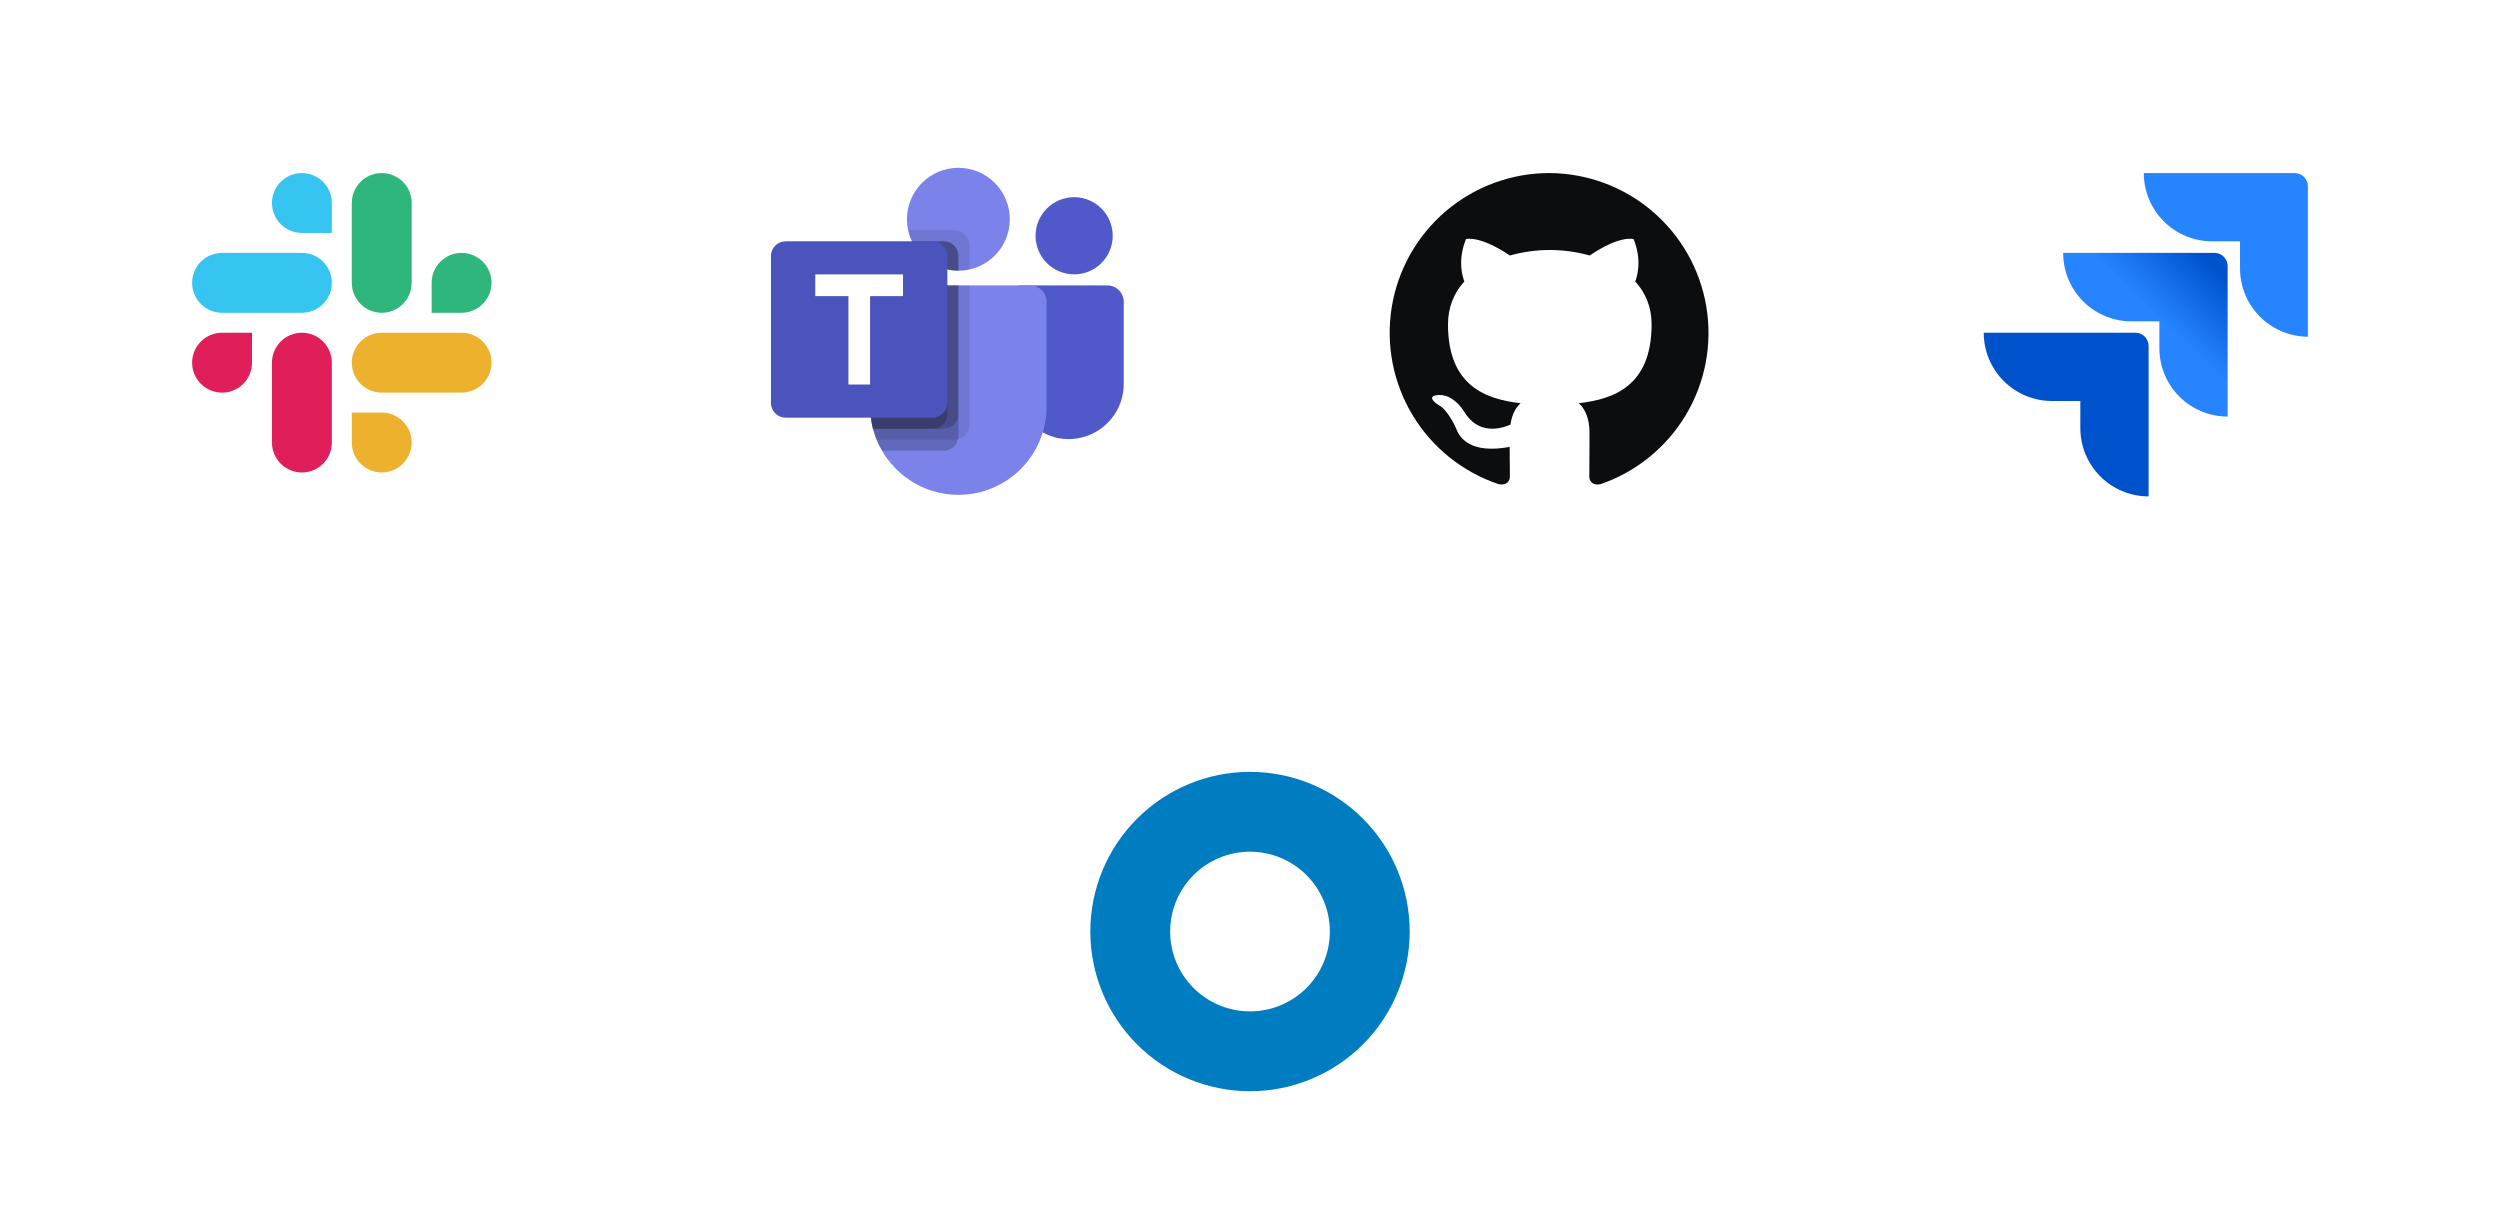 <svg width="334" height="163" viewBox="0 0 334 163" fill="none" xmlns="http://www.w3.org/2000/svg">
<g filter="url(#filter0_ddd_1_221)">
<rect x="15" y="8.453" width="64" height="64" rx="5" fill="white" shape-rendering="crispEdges"/>
<g clip-path="url(#clip0_1_221)">
<path d="M40.333 59.12C39.273 59.12 38.255 58.698 37.505 57.948C36.755 57.198 36.333 56.181 36.333 55.12V44.453C36.333 43.392 36.755 42.375 37.505 41.625C38.255 40.875 39.273 40.453 40.333 40.453C41.394 40.453 42.412 40.875 43.162 41.625C43.912 42.375 44.333 43.392 44.333 44.453V55.12C44.333 57.333 42.547 59.12 40.333 59.12ZM29.667 48.453C28.606 48.453 27.588 48.032 26.838 47.282C26.088 46.531 25.667 45.514 25.667 44.453C25.667 43.392 26.088 42.375 26.838 41.625C27.588 40.875 28.606 40.453 29.667 40.453H33.667V44.453C33.667 46.666 31.88 48.453 29.667 48.453Z" fill="#E01E5A"/>
<path d="M29.667 29.787H40.333C41.394 29.787 42.412 30.208 43.162 30.958C43.912 31.709 44.333 32.726 44.333 33.787C44.333 34.848 43.912 35.865 43.162 36.615C42.412 37.365 41.394 37.787 40.333 37.787H29.667C28.606 37.787 27.588 37.365 26.838 36.615C26.088 35.865 25.667 34.848 25.667 33.787C25.667 32.726 26.088 31.709 26.838 30.958C27.588 30.208 28.606 29.787 29.667 29.787V29.787ZM40.333 19.12C42.547 19.12 44.333 20.907 44.333 23.12V27.12H40.333C39.273 27.12 38.255 26.699 37.505 25.948C36.755 25.198 36.333 24.181 36.333 23.12C36.333 22.059 36.755 21.042 37.505 20.292C38.255 19.541 39.273 19.12 40.333 19.12V19.12Z" fill="#36C5F0"/>
<path d="M51 40.453H61.667C62.727 40.453 63.745 40.875 64.495 41.625C65.245 42.375 65.667 43.392 65.667 44.453C65.667 45.514 65.245 46.531 64.495 47.282C63.745 48.032 62.727 48.453 61.667 48.453H51C49.939 48.453 48.922 48.032 48.172 47.282C47.421 46.531 47 45.514 47 44.453C47 43.392 47.421 42.375 48.172 41.625C48.922 40.875 49.939 40.453 51 40.453ZM51 59.12C49.939 59.12 48.922 58.698 48.172 57.948C47.421 57.198 47 56.181 47 55.12V51.12H51C52.061 51.12 53.078 51.541 53.828 52.291C54.579 53.041 55 54.059 55 55.12C55 56.181 54.579 57.198 53.828 57.948C53.078 58.698 52.061 59.12 51 59.12Z" fill="#ECB22E"/>
<path d="M51 19.12C53.213 19.12 55 20.907 55 23.12V33.787C55 34.848 54.579 35.865 53.828 36.615C53.078 37.365 52.061 37.787 51 37.787C49.939 37.787 48.922 37.365 48.172 36.615C47.421 35.865 47 34.848 47 33.787V23.12C47 20.907 48.787 19.12 51 19.12ZM61.667 29.787C62.727 29.787 63.745 30.208 64.495 30.958C65.245 31.709 65.667 32.726 65.667 33.787C65.667 34.848 65.245 35.865 64.495 36.615C63.745 37.365 62.727 37.787 61.667 37.787H57.667V33.787C57.667 31.573 59.453 29.787 61.667 29.787Z" fill="#2EB67D"/>
</g>
</g>
<g filter="url(#filter1_ddd_1_221)">
<rect x="95" y="8.453" width="64" height="64" rx="5" fill="white" shape-rendering="crispEdges"/>
<g clip-path="url(#clip1_1_221)">
<path d="M128.04 32.164C129.863 32.164 131.611 31.44 132.9 30.151C134.189 28.862 134.913 27.114 134.913 25.291C134.913 23.468 134.189 21.719 132.9 20.43C131.611 19.141 129.863 18.417 128.04 18.417C126.217 18.417 124.469 19.141 123.18 20.43C121.891 21.719 121.166 23.467 121.166 25.29C121.166 27.113 121.891 28.861 123.18 30.15C124.469 31.439 126.217 32.163 128.04 32.163V32.164Z" fill="#7B83EB"/>
<path opacity="0.1" d="M127.548 26.764H121.325L121.355 26.901L121.358 26.912L121.39 27.038C121.843 28.754 122.94 30.228 124.454 31.153C125.967 32.079 127.779 32.384 129.512 32.005V28.727C129.51 28.206 129.303 27.708 128.935 27.34C128.567 26.973 128.069 26.765 127.548 26.764V26.764Z" fill="black"/>
<path opacity="0.2" d="M126.076 28.236H121.827C122.385 29.412 123.265 30.405 124.364 31.1C125.464 31.796 126.739 32.165 128.04 32.164V30.199C128.038 29.679 127.831 29.18 127.463 28.812C127.095 28.444 126.596 28.237 126.076 28.235V28.236Z" fill="black"/>
<path d="M143.506 32.656C144.183 32.656 144.853 32.522 145.479 32.263C146.104 32.004 146.673 31.624 147.151 31.146C147.63 30.667 148.01 30.099 148.269 29.473C148.528 28.848 148.661 28.177 148.661 27.5C148.661 26.823 148.528 26.153 148.269 25.527C148.01 24.902 147.63 24.333 147.151 23.855C146.673 23.376 146.104 22.996 145.479 22.737C144.853 22.478 144.183 22.345 143.506 22.345C142.139 22.345 140.827 22.888 139.86 23.855C138.894 24.822 138.35 26.133 138.35 27.5C138.35 28.867 138.894 30.179 139.86 31.146C140.827 32.112 142.139 32.656 143.506 32.656V32.656ZM147.924 34.128H136.346C136.222 34.128 136.1 34.153 135.985 34.2C135.871 34.247 135.767 34.317 135.68 34.404C135.592 34.491 135.523 34.595 135.476 34.709C135.428 34.824 135.404 34.946 135.404 35.07V47.016C135.372 48.745 135.935 50.432 136.998 51.795C138.062 53.158 139.561 54.115 141.246 54.505C142.319 54.73 143.429 54.713 144.494 54.455C145.56 54.197 146.554 53.705 147.406 53.014C148.257 52.323 148.944 51.451 149.415 50.461C149.887 49.471 150.132 48.389 150.133 47.292V36.337C150.133 35.751 149.9 35.19 149.486 34.775C149.072 34.361 148.51 34.128 147.924 34.128V34.128Z" fill="#5059C9"/>
<path d="M139.823 36.337V50.331C139.825 52.924 138.971 55.445 137.393 57.504C135.815 59.562 133.602 61.041 131.097 61.713C128.592 62.385 125.936 62.211 123.54 61.218C121.144 60.225 119.143 58.469 117.847 56.222C117.564 55.751 117.318 55.258 117.111 54.748C116.917 54.269 116.756 53.776 116.625 53.276C116.382 52.313 116.259 51.324 116.257 50.331V36.337C116.257 36.047 116.314 35.76 116.424 35.491C116.535 35.223 116.698 34.98 116.903 34.774C117.108 34.569 117.352 34.407 117.62 34.296C117.888 34.185 118.175 34.128 118.465 34.128H137.614C137.904 34.127 138.192 34.184 138.46 34.295C138.728 34.406 138.972 34.569 139.177 34.774C139.382 34.979 139.545 35.223 139.656 35.491C139.767 35.759 139.824 36.047 139.823 36.337V36.337Z" fill="#7B83EB"/>
<path opacity="0.2" d="M126.076 28.236H121.827C122.385 29.412 123.265 30.405 124.364 31.1C125.464 31.796 126.739 32.165 128.04 32.164V30.199C128.038 29.679 127.831 29.18 127.463 28.812C127.095 28.444 126.596 28.237 126.076 28.235V28.236Z" fill="black"/>
<path opacity="0.1" d="M129.512 34.128V52.79C129.512 53.234 129.36 53.664 129.081 54.01C128.803 54.355 128.414 54.595 127.98 54.689C127.843 54.731 127.699 54.751 127.554 54.748H117.111C116.917 54.269 116.756 53.776 116.625 53.276C116.382 52.313 116.259 51.324 116.257 50.331V36.337C116.257 36.047 116.314 35.759 116.425 35.491C116.535 35.223 116.698 34.979 116.903 34.774C117.109 34.569 117.352 34.406 117.62 34.295C117.889 34.184 118.176 34.127 118.466 34.128H129.512Z" fill="black"/>
<path opacity="0.2" d="M128.04 34.128V54.262C128.042 54.407 128.022 54.551 127.98 54.69C127.886 55.124 127.646 55.513 127.301 55.791C126.955 56.07 126.525 56.222 126.081 56.222H117.847C117.564 55.751 117.318 55.258 117.111 54.748C116.917 54.269 116.756 53.776 116.625 53.276C116.382 52.313 116.259 51.324 116.257 50.331V36.337C116.257 36.047 116.314 35.76 116.424 35.491C116.535 35.223 116.698 34.98 116.903 34.774C117.108 34.569 117.352 34.407 117.62 34.296C117.888 34.185 118.175 34.128 118.465 34.128H128.04Z" fill="black"/>
<path opacity="0.2" d="M128.04 34.128V51.316C128.038 51.835 127.831 52.333 127.464 52.7C127.097 53.067 126.6 53.274 126.081 53.277H116.624C116.381 52.313 116.258 51.324 116.256 50.331V36.337C116.256 36.047 116.313 35.759 116.424 35.491C116.535 35.223 116.697 34.979 116.903 34.774C117.108 34.569 117.352 34.406 117.62 34.295C117.888 34.184 118.176 34.127 118.466 34.128H128.04Z" fill="black"/>
<path opacity="0.2" d="M118.465 34.128C118.175 34.127 117.888 34.184 117.619 34.295C117.351 34.406 117.107 34.569 116.902 34.774C116.697 34.979 116.534 35.223 116.424 35.491C116.313 35.759 116.256 36.047 116.256 36.337V50.331C116.258 51.323 116.382 52.313 116.624 53.276H124.608C125.127 53.273 125.624 53.066 125.991 52.7C126.357 52.333 126.565 51.836 126.567 51.317V34.128H118.465Z" fill="black"/>
<path d="M104.964 28.236H124.603C125.124 28.236 125.623 28.443 125.992 28.812C126.36 29.18 126.567 29.679 126.567 30.2V49.839C126.567 50.36 126.36 50.86 125.992 51.228C125.623 51.596 125.124 51.803 124.603 51.803H104.964C104.706 51.803 104.45 51.752 104.212 51.654C103.974 51.555 103.757 51.41 103.575 51.228C103.392 51.045 103.248 50.829 103.149 50.59C103.051 50.352 103 50.096 103 49.838V30.199C103 29.678 103.207 29.179 103.575 28.811C103.944 28.442 104.443 28.235 104.964 28.235V28.236Z" fill="#4B53BC"/>
<path d="M120.645 35.565H116.243V47.378H113.35V35.565H108.921V32.662H120.646L120.645 35.565Z" fill="white"/>
</g>
</g>
<g filter="url(#filter2_ddd_1_221)">
<rect x="175" y="8.453" width="64" height="64" rx="5" fill="white" shape-rendering="crispEdges"/>
<g clip-path="url(#clip2_1_221)">
<path d="M207 19.12C201.934 19.119 197.032 20.921 193.173 24.204C189.314 27.486 186.749 32.035 185.937 37.036C185.126 42.037 186.121 47.164 188.744 51.498C191.367 55.833 195.447 59.092 200.253 60.694C201.32 60.88 201.72 60.24 201.72 59.68L201.693 55.707C196.333 56.694 194.947 54.4 194.52 53.2C194.28 52.587 193.24 50.694 192.333 50.187C191.587 49.787 190.52 48.8 192.307 48.773C193.987 48.747 195.187 50.32 195.587 50.96C197.507 54.187 200.573 53.28 201.8 52.72C201.987 51.334 202.547 50.4 203.16 49.867C198.413 49.334 193.453 47.493 193.453 39.334C193.453 37.014 194.28 35.093 195.64 33.6C195.427 33.067 194.68 30.88 195.853 27.947C195.853 27.947 197.64 27.387 201.72 30.134C205.209 29.157 208.898 29.157 212.387 30.134C216.467 27.36 218.253 27.947 218.253 27.947C219.427 30.88 218.68 33.067 218.467 33.6C219.827 35.093 220.653 36.987 220.653 39.334C220.653 47.52 215.667 49.334 210.92 49.867C211.693 50.533 212.36 51.813 212.36 53.813L212.333 59.68C212.333 60.24 212.733 60.907 213.8 60.694C218.578 59.061 222.624 55.789 225.219 51.458C227.815 47.126 228.791 42.015 227.976 37.032C227.161 32.049 224.607 27.515 220.767 24.236C216.927 20.957 212.049 19.145 207 19.12V19.12Z" fill="#0C0D0E"/>
</g>
</g>
<g filter="url(#filter3_ddd_1_221)">
<rect x="255" y="8.453" width="64" height="64" rx="5" fill="white" shape-rendering="crispEdges"/>
<g clip-path="url(#clip3_1_221)">
<path d="M306.627 19.12H286.413C286.413 21.539 287.374 23.859 289.085 25.569C290.795 27.279 293.115 28.24 295.533 28.24H299.267V31.84C299.26 34.254 300.21 36.573 301.91 38.287C303.609 40.002 305.919 40.973 308.333 40.987V20.88C308.334 20.422 308.155 19.983 307.837 19.654C307.518 19.326 307.084 19.134 306.627 19.12Z" fill="#2684FF"/>
<path d="M295.88 29.786H275.64C275.636 30.986 275.87 32.175 276.327 33.284C276.783 34.394 277.455 35.403 278.302 36.252C279.149 37.102 280.156 37.776 281.264 38.236C282.372 38.696 283.56 38.933 284.76 38.933H288.493V42.533C288.493 44.952 289.454 47.271 291.165 48.982C292.875 50.692 295.195 51.653 297.613 51.653V31.546C297.613 31.084 297.432 30.64 297.107 30.311C296.783 29.982 296.342 29.793 295.88 29.786V29.786Z" fill="url(#paint0_linear_1_221)"/>
<path d="M285.293 40.453H265.027C265.027 41.655 265.264 42.846 265.726 43.956C266.188 45.066 266.864 46.073 267.717 46.921C268.569 47.768 269.581 48.439 270.694 48.894C271.806 49.349 272.998 49.58 274.2 49.573H277.933V53.173C277.93 54.373 278.163 55.562 278.62 56.671C279.077 57.781 279.748 58.789 280.595 59.639C281.442 60.489 282.449 61.163 283.557 61.623C284.665 62.083 285.853 62.32 287.053 62.32V42.213C287.053 41.746 286.868 41.299 286.538 40.969C286.208 40.639 285.76 40.453 285.293 40.453Z" fill="url(#paint1_linear_1_221)"/>
</g>
</g>
<g filter="url(#filter4_ddd_1_221)">
<rect x="135" y="88.453" width="64" height="64" rx="5" fill="white" shape-rendering="crispEdges"/>
<g clip-path="url(#clip4_1_221)">
<path d="M167 141.787C172.658 141.787 178.084 139.539 182.085 135.538C186.086 131.538 188.333 126.111 188.333 120.453C188.333 114.795 186.086 109.369 182.085 105.369C178.084 101.368 172.658 99.12 167 99.12C161.342 99.12 155.916 101.368 151.915 105.369C147.914 109.369 145.667 114.795 145.667 120.453C145.667 126.111 147.914 131.538 151.915 135.538C155.916 139.539 161.342 141.787 167 141.787V141.787ZM167 131.12C164.171 131.12 161.458 129.996 159.458 127.996C157.457 125.996 156.333 123.282 156.333 120.453C156.333 117.624 157.457 114.911 159.458 112.911C161.458 110.911 164.171 109.787 167 109.787C169.829 109.787 172.542 110.911 174.542 112.911C176.543 114.911 177.667 117.624 177.667 120.453C177.667 123.282 176.543 125.996 174.542 127.996C172.542 129.996 169.829 131.12 167 131.12Z" fill="#007DC1"/>
</g>
</g>
<defs>
<filter id="filter0_ddd_1_221" x="7" y="2.453" width="80" height="80" filterUnits="userSpaceOnUse" color-interpolation-filters="sRGB">
<feFlood flood-opacity="0" result="BackgroundImageFix"/>
<feColorMatrix in="SourceAlpha" type="matrix" values="0 0 0 0 0 0 0 0 0 0 0 0 0 0 0 0 0 0 127 0" result="hardAlpha"/>
<feOffset dy="2"/>
<feGaussianBlur stdDeviation="4"/>
<feComposite in2="hardAlpha" operator="out"/>
<feColorMatrix type="matrix" values="0 0 0 0 0 0 0 0 0 0 0 0 0 0 0 0 0 0 0.05 0"/>
<feBlend mode="normal" in2="BackgroundImageFix" result="effect1_dropShadow_1_221"/>
<feColorMatrix in="SourceAlpha" type="matrix" values="0 0 0 0 0 0 0 0 0 0 0 0 0 0 0 0 0 0 127 0" result="hardAlpha"/>
<feOffset dy="1"/>
<feGaussianBlur stdDeviation="2"/>
<feComposite in2="hardAlpha" operator="out"/>
<feColorMatrix type="matrix" values="0 0 0 0 0 0 0 0 0 0 0 0 0 0 0 0 0 0 0.05 0"/>
<feBlend mode="normal" in2="effect1_dropShadow_1_221" result="effect2_dropShadow_1_221"/>
<feColorMatrix in="SourceAlpha" type="matrix" values="0 0 0 0 0 0 0 0 0 0 0 0 0 0 0 0 0 0 127 0" result="hardAlpha"/>
<feOffset dy="1"/>
<feGaussianBlur stdDeviation="1"/>
<feComposite in2="hardAlpha" operator="out"/>
<feColorMatrix type="matrix" values="0 0 0 0 0 0 0 0 0 0 0 0 0 0 0 0 0 0 0.05 0"/>
<feBlend mode="normal" in2="effect2_dropShadow_1_221" result="effect3_dropShadow_1_221"/>
<feBlend mode="normal" in="SourceGraphic" in2="effect3_dropShadow_1_221" result="shape"/>
</filter>
<filter id="filter1_ddd_1_221" x="87" y="2.453" width="80" height="80" filterUnits="userSpaceOnUse" color-interpolation-filters="sRGB">
<feFlood flood-opacity="0" result="BackgroundImageFix"/>
<feColorMatrix in="SourceAlpha" type="matrix" values="0 0 0 0 0 0 0 0 0 0 0 0 0 0 0 0 0 0 127 0" result="hardAlpha"/>
<feOffset dy="2"/>
<feGaussianBlur stdDeviation="4"/>
<feComposite in2="hardAlpha" operator="out"/>
<feColorMatrix type="matrix" values="0 0 0 0 0 0 0 0 0 0 0 0 0 0 0 0 0 0 0.05 0"/>
<feBlend mode="normal" in2="BackgroundImageFix" result="effect1_dropShadow_1_221"/>
<feColorMatrix in="SourceAlpha" type="matrix" values="0 0 0 0 0 0 0 0 0 0 0 0 0 0 0 0 0 0 127 0" result="hardAlpha"/>
<feOffset dy="1"/>
<feGaussianBlur stdDeviation="2"/>
<feComposite in2="hardAlpha" operator="out"/>
<feColorMatrix type="matrix" values="0 0 0 0 0 0 0 0 0 0 0 0 0 0 0 0 0 0 0.05 0"/>
<feBlend mode="normal" in2="effect1_dropShadow_1_221" result="effect2_dropShadow_1_221"/>
<feColorMatrix in="SourceAlpha" type="matrix" values="0 0 0 0 0 0 0 0 0 0 0 0 0 0 0 0 0 0 127 0" result="hardAlpha"/>
<feOffset dy="1"/>
<feGaussianBlur stdDeviation="1"/>
<feComposite in2="hardAlpha" operator="out"/>
<feColorMatrix type="matrix" values="0 0 0 0 0 0 0 0 0 0 0 0 0 0 0 0 0 0 0.05 0"/>
<feBlend mode="normal" in2="effect2_dropShadow_1_221" result="effect3_dropShadow_1_221"/>
<feBlend mode="normal" in="SourceGraphic" in2="effect3_dropShadow_1_221" result="shape"/>
</filter>
<filter id="filter2_ddd_1_221" x="167" y="2.453" width="80" height="80" filterUnits="userSpaceOnUse" color-interpolation-filters="sRGB">
<feFlood flood-opacity="0" result="BackgroundImageFix"/>
<feColorMatrix in="SourceAlpha" type="matrix" values="0 0 0 0 0 0 0 0 0 0 0 0 0 0 0 0 0 0 127 0" result="hardAlpha"/>
<feOffset dy="2"/>
<feGaussianBlur stdDeviation="4"/>
<feComposite in2="hardAlpha" operator="out"/>
<feColorMatrix type="matrix" values="0 0 0 0 0 0 0 0 0 0 0 0 0 0 0 0 0 0 0.05 0"/>
<feBlend mode="normal" in2="BackgroundImageFix" result="effect1_dropShadow_1_221"/>
<feColorMatrix in="SourceAlpha" type="matrix" values="0 0 0 0 0 0 0 0 0 0 0 0 0 0 0 0 0 0 127 0" result="hardAlpha"/>
<feOffset dy="1"/>
<feGaussianBlur stdDeviation="2"/>
<feComposite in2="hardAlpha" operator="out"/>
<feColorMatrix type="matrix" values="0 0 0 0 0 0 0 0 0 0 0 0 0 0 0 0 0 0 0.05 0"/>
<feBlend mode="normal" in2="effect1_dropShadow_1_221" result="effect2_dropShadow_1_221"/>
<feColorMatrix in="SourceAlpha" type="matrix" values="0 0 0 0 0 0 0 0 0 0 0 0 0 0 0 0 0 0 127 0" result="hardAlpha"/>
<feOffset dy="1"/>
<feGaussianBlur stdDeviation="1"/>
<feComposite in2="hardAlpha" operator="out"/>
<feColorMatrix type="matrix" values="0 0 0 0 0 0 0 0 0 0 0 0 0 0 0 0 0 0 0.05 0"/>
<feBlend mode="normal" in2="effect2_dropShadow_1_221" result="effect3_dropShadow_1_221"/>
<feBlend mode="normal" in="SourceGraphic" in2="effect3_dropShadow_1_221" result="shape"/>
</filter>
<filter id="filter3_ddd_1_221" x="247" y="2.453" width="80" height="80" filterUnits="userSpaceOnUse" color-interpolation-filters="sRGB">
<feFlood flood-opacity="0" result="BackgroundImageFix"/>
<feColorMatrix in="SourceAlpha" type="matrix" values="0 0 0 0 0 0 0 0 0 0 0 0 0 0 0 0 0 0 127 0" result="hardAlpha"/>
<feOffset dy="2"/>
<feGaussianBlur stdDeviation="4"/>
<feComposite in2="hardAlpha" operator="out"/>
<feColorMatrix type="matrix" values="0 0 0 0 0 0 0 0 0 0 0 0 0 0 0 0 0 0 0.05 0"/>
<feBlend mode="normal" in2="BackgroundImageFix" result="effect1_dropShadow_1_221"/>
<feColorMatrix in="SourceAlpha" type="matrix" values="0 0 0 0 0 0 0 0 0 0 0 0 0 0 0 0 0 0 127 0" result="hardAlpha"/>
<feOffset dy="1"/>
<feGaussianBlur stdDeviation="2"/>
<feComposite in2="hardAlpha" operator="out"/>
<feColorMatrix type="matrix" values="0 0 0 0 0 0 0 0 0 0 0 0 0 0 0 0 0 0 0.05 0"/>
<feBlend mode="normal" in2="effect1_dropShadow_1_221" result="effect2_dropShadow_1_221"/>
<feColorMatrix in="SourceAlpha" type="matrix" values="0 0 0 0 0 0 0 0 0 0 0 0 0 0 0 0 0 0 127 0" result="hardAlpha"/>
<feOffset dy="1"/>
<feGaussianBlur stdDeviation="1"/>
<feComposite in2="hardAlpha" operator="out"/>
<feColorMatrix type="matrix" values="0 0 0 0 0 0 0 0 0 0 0 0 0 0 0 0 0 0 0.05 0"/>
<feBlend mode="normal" in2="effect2_dropShadow_1_221" result="effect3_dropShadow_1_221"/>
<feBlend mode="normal" in="SourceGraphic" in2="effect3_dropShadow_1_221" result="shape"/>
</filter>
<filter id="filter4_ddd_1_221" x="127" y="82.453" width="80" height="80" filterUnits="userSpaceOnUse" color-interpolation-filters="sRGB">
<feFlood flood-opacity="0" result="BackgroundImageFix"/>
<feColorMatrix in="SourceAlpha" type="matrix" values="0 0 0 0 0 0 0 0 0 0 0 0 0 0 0 0 0 0 127 0" result="hardAlpha"/>
<feOffset dy="2"/>
<feGaussianBlur stdDeviation="4"/>
<feComposite in2="hardAlpha" operator="out"/>
<feColorMatrix type="matrix" values="0 0 0 0 0 0 0 0 0 0 0 0 0 0 0 0 0 0 0.05 0"/>
<feBlend mode="normal" in2="BackgroundImageFix" result="effect1_dropShadow_1_221"/>
<feColorMatrix in="SourceAlpha" type="matrix" values="0 0 0 0 0 0 0 0 0 0 0 0 0 0 0 0 0 0 127 0" result="hardAlpha"/>
<feOffset dy="1"/>
<feGaussianBlur stdDeviation="2"/>
<feComposite in2="hardAlpha" operator="out"/>
<feColorMatrix type="matrix" values="0 0 0 0 0 0 0 0 0 0 0 0 0 0 0 0 0 0 0.05 0"/>
<feBlend mode="normal" in2="effect1_dropShadow_1_221" result="effect2_dropShadow_1_221"/>
<feColorMatrix in="SourceAlpha" type="matrix" values="0 0 0 0 0 0 0 0 0 0 0 0 0 0 0 0 0 0 127 0" result="hardAlpha"/>
<feOffset dy="1"/>
<feGaussianBlur stdDeviation="1"/>
<feComposite in2="hardAlpha" operator="out"/>
<feColorMatrix type="matrix" values="0 0 0 0 0 0 0 0 0 0 0 0 0 0 0 0 0 0 0.05 0"/>
<feBlend mode="normal" in2="effect2_dropShadow_1_221" result="effect3_dropShadow_1_221"/>
<feBlend mode="normal" in="SourceGraphic" in2="effect3_dropShadow_1_221" result="shape"/>
</filter>
<linearGradient id="paint0_linear_1_221" x1="297.187" y1="29.84" x2="288.6" y2="38.693" gradientUnits="userSpaceOnUse">
<stop offset="0.18" stop-color="#0052CC"/>
<stop offset="1" stop-color="#2684FF"/>
</linearGradient>
<linearGradient id="paint1_linear_1_221" x1="1187.4" y1="888.533" x2="825.24" y2="1243.57" gradientUnits="userSpaceOnUse">
<stop offset="0.18" stop-color="#0052CC"/>
<stop offset="1" stop-color="#2684FF"/>
</linearGradient>
<clipPath id="clip0_1_221">
<rect width="48" height="48" fill="white" transform="translate(23 16.453)"/>
</clipPath>
<clipPath id="clip1_1_221">
<rect width="48" height="48" fill="white" transform="translate(103 16.453)"/>
</clipPath>
<clipPath id="clip2_1_221">
<rect width="48" height="48" fill="white" transform="translate(183 16.453)"/>
</clipPath>
<clipPath id="clip3_1_221">
<rect width="48" height="48" fill="white" transform="translate(263 16.453)"/>
</clipPath>
<clipPath id="clip4_1_221">
<rect width="48" height="48" fill="white" transform="translate(143 96.453)"/>
</clipPath>
</defs>
</svg>
